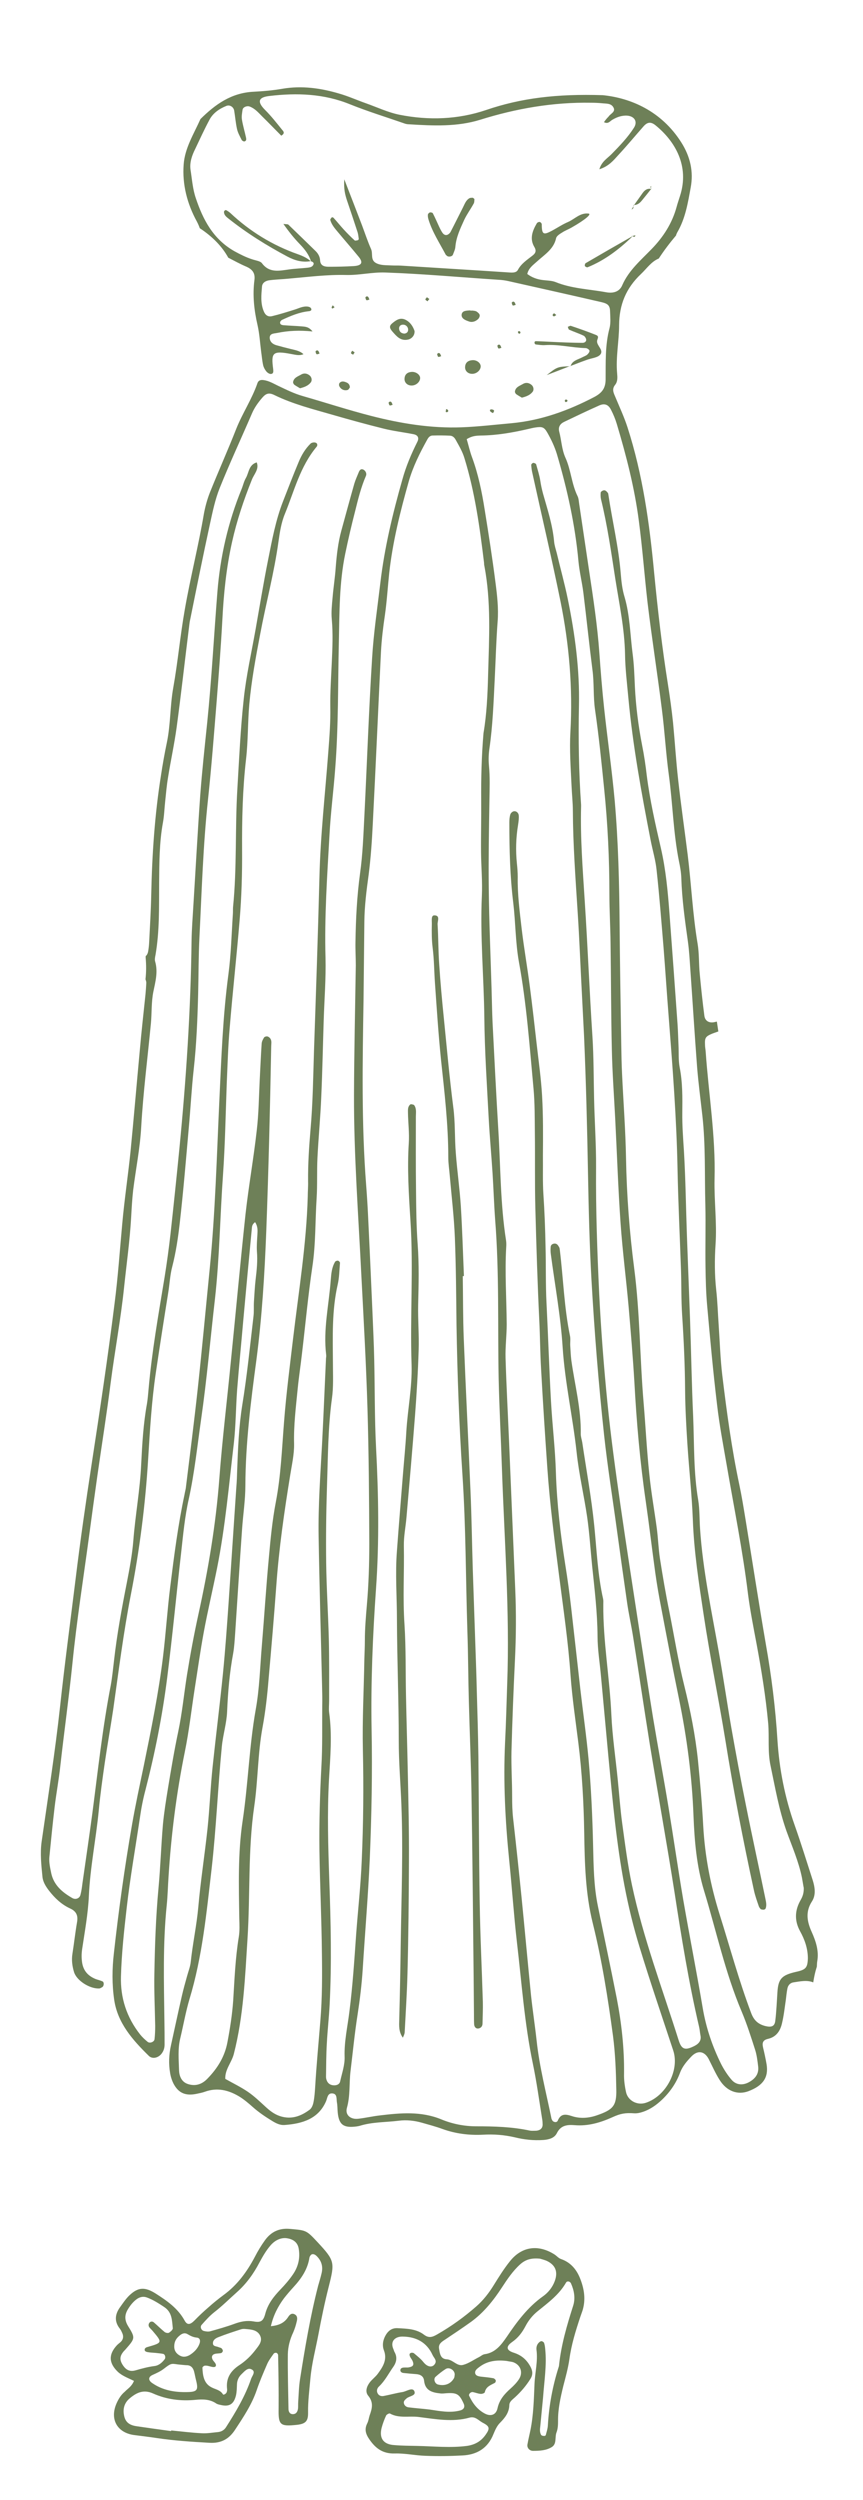  <svg version="1.1" id="Layer_1" xmlns="http://www.w3.org/2000/svg"  fill="#6e8058" xmlns:xlink="http://www.w3.org/1999/xlink" x="0px" y="0px"
                                             viewBox="0 0 52.44 151.82" style="enable-background:new 0 0 52.44 151.82;" xml:space="preserve">
                                        <g>
                                            <g>
                                                <path  d="M8.14,144.59c-0.37-0.18-0.71-0.3-0.98-0.55c-0.55-0.53-0.58-1.05-0.05-1.62c0.07-0.07,0.15-0.13,0.22-0.19
                                                    c0.16-0.15,0.19-0.34,0.1-0.54c-0.04-0.09-0.08-0.18-0.14-0.26c-0.37-0.46-0.3-0.91,0.03-1.35c0.17-0.24,0.34-0.49,0.55-0.69
                                                    c0.53-0.5,0.94-0.51,1.58-0.11c0.69,0.44,1.36,0.9,1.77,1.65c0.16,0.29,0.34,0.25,0.6-0.01c0.27-0.28,0.56-0.55,0.85-0.8
                                                    c0.29-0.26,0.6-0.51,0.91-0.74c0.84-0.61,1.43-1.42,1.91-2.33c0.18-0.35,0.38-0.68,0.61-1c0.37-0.51,0.86-0.75,1.52-0.69
                                                    c0.99,0.09,0.99,0.07,1.68,0.81c1.05,1.13,1.05,1.22,0.67,2.72c-0.24,0.95-0.44,1.91-0.62,2.87c-0.17,0.9-0.41,1.78-0.49,2.7
                                                    c-0.06,0.68-0.15,1.36-0.14,2.05c0.01,0.53-0.15,0.69-0.68,0.75c-1.03,0.11-1.13,0.01-1.11-1c0.01-1.08-0.01-2.16-0.03-3.23
                                                    c0-0.05-0.05-0.13-0.1-0.14c-0.05-0.02-0.15,0.01-0.17,0.05c-0.15,0.21-0.31,0.42-0.41,0.66c-0.22,0.51-0.44,1.02-0.62,1.55
                                                    c-0.3,0.88-0.81,1.64-1.31,2.4c-0.37,0.57-0.85,0.84-1.56,0.8c-1.08-0.06-2.15-0.13-3.22-0.29c-0.45-0.07-0.91-0.12-1.36-0.18
                                                    c-1.03-0.14-1.49-0.96-1.07-1.92c0.12-0.27,0.27-0.52,0.5-0.71C7.76,145.06,8,144.94,8.14,144.59z M10.4,147.64
                                                    c0-0.01,0-0.02,0-0.04c0.62,0.06,1.24,0.14,1.86,0.17c0.32,0.02,0.65-0.04,0.98-0.07c0.21-0.02,0.38-0.12,0.49-0.29
                                                    c0.6-0.94,1.17-1.89,1.53-2.95c0.06-0.18,0.32-0.45,0-0.58c-0.22-0.1-0.41,0.14-0.58,0.3c-0.17,0.16-0.27,0.37-0.28,0.61
                                                    c-0.01,0.23-0.01,0.46-0.06,0.68c-0.13,0.54-0.41,0.71-0.94,0.58c-0.09-0.02-0.2-0.04-0.28-0.1c-0.38-0.25-0.8-0.25-1.23-0.21
                                                    c-0.9,0.09-1.78-0.02-2.6-0.39c-0.59-0.26-1.02-0.03-1.43,0.32c-0.32,0.28-0.41,0.65-0.31,1.07c0.1,0.43,0.41,0.56,0.79,0.61
                                                    C9.04,147.45,9.72,147.55,10.4,147.64z M17.37,135.92c-0.3-0.02-0.64,0.11-0.92,0.43c-0.28,0.32-0.49,0.69-0.69,1.06
                                                    c-0.35,0.67-0.78,1.27-1.35,1.78c-0.46,0.41-0.9,0.85-1.39,1.23c-0.28,0.22-0.52,0.49-0.76,0.76c-0.12,0.12-0.04,0.34,0.13,0.38
                                                    c0.12,0.03,0.26,0.05,0.38,0.02c0.5-0.14,1-0.28,1.49-0.46c0.38-0.14,0.75-0.21,1.15-0.14c0.43,0.08,0.59-0.01,0.71-0.47
                                                    c0.16-0.6,0.51-1.04,0.92-1.47c0.27-0.28,0.53-0.58,0.75-0.9c0.33-0.47,0.46-1.01,0.36-1.58
                                                    C18.09,136.2,17.84,135.97,17.37,135.92z M16.46,141.27c0.49-0.05,0.82-0.2,1.05-0.56c0.09-0.14,0.21-0.26,0.4-0.16
                                                    c0.18,0.1,0.16,0.28,0.12,0.44c-0.05,0.22-0.12,0.44-0.21,0.65c-0.2,0.42-0.32,0.87-0.33,1.33c-0.01,1.11,0.02,2.22,0.04,3.33
                                                    c0,0.17,0.09,0.33,0.3,0.31c0.19-0.02,0.26-0.18,0.28-0.35c0.01-0.13,0-0.26,0.01-0.39c0.03-0.46,0.04-0.92,0.11-1.37
                                                    c0.3-1.91,0.62-3.81,1.1-5.68c0.07-0.25,0.15-0.5,0.21-0.76c0.09-0.37,0.02-0.71-0.25-1c-0.09-0.1-0.2-0.19-0.33-0.16
                                                    c-0.07,0.02-0.15,0.14-0.16,0.22c-0.11,0.71-0.5,1.27-0.97,1.78c-0.2,0.22-0.39,0.44-0.57,0.67
                                                    C16.89,140.07,16.61,140.61,16.46,141.27z M9.44,142.89C9.44,142.9,9.44,142.9,9.44,142.89c-0.16-0.01-0.33-0.02-0.49-0.05
                                                    c-0.06-0.01-0.14-0.05-0.15-0.09c-0.04-0.11,0.04-0.18,0.14-0.21c0.94-0.27,0.94-0.27,0.33-0.99c-0.06-0.07-0.14-0.14-0.2-0.22
                                                    c-0.06-0.09-0.05-0.19,0.01-0.27c0.07-0.09,0.18-0.09,0.26-0.03c0.22,0.19,0.43,0.4,0.66,0.59c0.06,0.05,0.2,0.08,0.26,0.05
                                                    c0.1-0.06,0.25-0.19,0.24-0.28c-0.05-0.48-0.04-0.97-0.53-1.29c-0.33-0.22-0.66-0.43-1.03-0.57c-0.23-0.09-0.45-0.04-0.65,0.11
                                                    c-0.21,0.16-0.37,0.36-0.51,0.59c-0.21,0.34-0.22,0.65-0.01,1.01C8.24,142,8.22,142,7.6,142.71c-0.02,0.02-0.05,0.05-0.07,0.07
                                                    c-0.25,0.29-0.27,0.51-0.1,0.8c0.21,0.35,0.45,0.47,0.81,0.37c0.38-0.11,0.75-0.21,1.14-0.26c0.27-0.03,0.47-0.21,0.63-0.42
                                                    c0.07-0.1,0.02-0.3-0.1-0.32C9.76,142.92,9.6,142.91,9.44,142.89z M12.64,143.68c-0.01,0-0.11-0.03-0.21-0.01
                                                    c-0.05,0.01-0.13,0.08-0.13,0.12c0.02,0.46,0.08,0.94,0.53,1.18c0.25,0.14,0.55,0.16,0.72,0.44c0.03,0.05,0.18-0.03,0.22-0.12
                                                    c0.02-0.06,0.04-0.13,0.03-0.19c-0.08-0.66,0.2-1.11,0.75-1.47c0.38-0.25,0.71-0.57,0.99-0.94c0.2-0.26,0.44-0.53,0.25-0.88
                                                    c-0.18-0.32-0.53-0.34-0.86-0.37c-0.1-0.01-0.2-0.01-0.29,0.02c-0.46,0.15-0.93,0.3-1.38,0.48c-0.15,0.06-0.31,0.16-0.32,0.34
                                                    c-0.02,0.23,0.21,0.2,0.34,0.26c0.06,0.03,0.13,0.03,0.18,0.07c0.04,0.04,0.09,0.11,0.08,0.16c0,0.05-0.06,0.12-0.1,0.13
                                                    c-0.12,0.03-0.26,0.02-0.38,0.05c-0.18,0.05-0.23,0.19-0.13,0.37c0.05,0.08,0.13,0.15,0.17,0.23c0.05,0.1,0.02,0.2-0.1,0.2
                                                    C12.91,143.76,12.81,143.72,12.64,143.68z M10.8,143.59c-0.4-0.06-0.41-0.07-0.85,0.27c-0.21,0.16-0.44,0.26-0.68,0.37
                                                    c-0.27,0.12-0.27,0.33-0.01,0.5c0.64,0.44,1.37,0.56,2.13,0.54c0.59-0.01,0.67-0.13,0.53-0.69c-0.05-0.19-0.08-0.38-0.13-0.57
                                                    c-0.06-0.2-0.17-0.35-0.4-0.37C11.26,143.64,11.13,143.62,10.8,143.59z M10.59,142.44c-0.02,0.25,0.07,0.44,0.28,0.58
                                                    c0.21,0.14,0.42,0.13,0.64,0.01c0.28-0.17,0.51-0.4,0.62-0.72c0.06-0.18,0.01-0.34-0.19-0.35c-0.2-0.02-0.36-0.1-0.53-0.2
                                                    c-0.19-0.12-0.37-0.04-0.52,0.1C10.71,142.01,10.6,142.2,10.59,142.44z"/>
                                                <path  d="M33,145.59c-0.06,0.59-0.11,1.17-0.17,1.76c-0.02,0.16-0.04,0.32,0.03,0.48c0.03,0.07,0.07,0.09,0.15,0.1
                                                    c0.07,0.01,0.14,0.01,0.16-0.07c0.05-0.19,0.11-0.37,0.12-0.56c0.07-1.22,0.29-2.4,0.66-3.56c0.01-0.03,0.02-0.06,0.02-0.1
                                                    c0.13-1.24,0.48-2.43,0.86-3.62c0.14-0.45,0.06-0.91-0.13-1.34c-0.06-0.14-0.24-0.18-0.31-0.05c-0.42,0.73-1.08,1.21-1.72,1.73
                                                    c-0.3,0.24-0.56,0.56-0.74,0.91c-0.2,0.38-0.44,0.7-0.81,0.96c-0.4,0.28-0.35,0.51,0.1,0.65c0.47,0.15,0.79,0.43,1.02,0.86
                                                    c0.13,0.25,0.15,0.48-0.01,0.73c-0.26,0.42-0.58,0.79-0.94,1.12c-0.14,0.13-0.33,0.25-0.34,0.46c-0.01,0.46-0.26,0.78-0.57,1.09
                                                    c-0.18,0.18-0.29,0.43-0.39,0.67c-0.34,0.87-1.01,1.27-1.9,1.31c-0.75,0.04-1.5,0.05-2.25,0.02c-0.62-0.02-1.24-0.16-1.85-0.14
                                                    c-0.72,0.02-1.16-0.3-1.54-0.85c-0.23-0.33-0.32-0.62-0.13-0.99c0.07-0.14,0.09-0.31,0.14-0.47c0.15-0.41,0.25-0.79-0.08-1.19
                                                    c-0.21-0.25-0.1-0.57,0.09-0.82c0.14-0.18,0.33-0.32,0.47-0.5c0.31-0.42,0.61-0.86,0.39-1.44c-0.11-0.29-0.07-0.58,0.07-0.86
                                                    c0.16-0.31,0.4-0.52,0.78-0.49c0.56,0.03,1.12,0.04,1.59,0.4c0.28,0.21,0.5,0.15,0.79-0.02c0.86-0.49,1.65-1.06,2.39-1.71
                                                    c0.42-0.37,0.76-0.81,1.05-1.28c0.31-0.5,0.62-1,0.99-1.46c0.72-0.9,1.72-1.03,2.7-0.41c0.14,0.09,0.25,0.23,0.4,0.28
                                                    c0.6,0.21,0.96,0.65,1.18,1.23c0.24,0.63,0.33,1.26,0.12,1.92c-0.04,0.12-0.09,0.25-0.13,0.37c-0.28,0.84-0.54,1.68-0.66,2.56
                                                    c-0.08,0.55-0.23,1.09-0.37,1.63c-0.17,0.7-0.33,1.4-0.32,2.13c0,0.23-0.01,0.47-0.09,0.68c-0.12,0.3,0.03,0.7-0.29,0.9
                                                    c-0.34,0.21-0.74,0.23-1.14,0.23c-0.21,0-0.38-0.18-0.34-0.39c0.05-0.29,0.12-0.57,0.18-0.86c0.19-0.94,0.21-1.89,0.25-2.83
                                                    c0.03-0.68,0.21-1.36,0.12-2.05c-0.02-0.16,0.02-0.33,0.15-0.45c0.04-0.04,0.11-0.09,0.16-0.08c0.05,0,0.13,0.06,0.15,0.1
                                                    c0.04,0.12,0.06,0.25,0.07,0.38C33.23,143.64,33.07,144.61,33,145.59z M32.82,137.17c-0.56-0.06-0.91,0.07-1.22,0.35
                                                    c-0.44,0.4-0.77,0.89-1.09,1.38c-0.52,0.8-1.11,1.54-1.88,2.1c-0.53,0.38-1.07,0.74-1.61,1.1c-0.2,0.13-0.39,0.26-0.34,0.54
                                                    c0.05,0.29,0.08,0.62,0.47,0.64c0.37,0.02,0.62,0.44,0.99,0.34c0.34-0.09,0.64-0.31,0.96-0.47c0.12-0.06,0.22-0.16,0.35-0.18
                                                    c0.65-0.09,1-0.56,1.34-1.05c0.62-0.92,1.28-1.81,2.21-2.47c0.31-0.22,0.57-0.54,0.71-0.92c0.2-0.55,0.06-0.96-0.47-1.22
                                                    C33.06,137.23,32.87,137.19,32.82,137.17z M25.34,148.54c1.01,0.02,2.02,0.13,3.03,0c0.49-0.07,0.86-0.28,1.14-0.68
                                                    c0.27-0.38,0.25-0.51-0.18-0.73c-0.25-0.13-0.44-0.4-0.79-0.31c-1.04,0.29-2.08,0.09-3.12-0.04c-0.57-0.07-1.18,0.1-1.73-0.21
                                                    c-0.04-0.02-0.2,0.06-0.23,0.13c-0.11,0.24-0.2,0.48-0.27,0.74c-0.16,0.64,0.11,1.01,0.77,1.05
                                                    C24.43,148.53,24.88,148.53,25.34,148.54z M26.1,146.33c0.61,0.09,1.23,0.22,1.85,0.06c0.24-0.06,0.32-0.22,0.22-0.43
                                                    c-0.26-0.57-0.41-0.66-1.04-0.62c-0.13,0.01-0.26,0.03-0.39,0.01c-0.48-0.05-0.91-0.17-0.97-0.77c-0.03-0.27-0.22-0.38-0.48-0.4
                                                    c-0.26-0.02-0.52-0.04-0.78-0.07c-0.1-0.01-0.2-0.08-0.18-0.19c0.01-0.1,0.12-0.14,0.22-0.14c0.1-0.01,0.2,0.01,0.29-0.01
                                                    c0.27-0.05,0.33-0.15,0.23-0.39c-0.04-0.09-0.11-0.17-0.15-0.25c-0.04-0.09-0.07-0.2,0.05-0.24c0.05-0.02,0.14-0.01,0.18,0.02
                                                    c0.2,0.17,0.41,0.33,0.57,0.53c0.27,0.34,0.53,0.32,0.66,0.18c0.23-0.25-0.02-0.42-0.1-0.61c-0.35-0.76-0.99-1.1-1.81-1.11
                                                    c-0.46-0.01-0.77,0.28-0.57,0.75c0.03,0.06,0.04,0.13,0.07,0.18c0.19,0.33,0.12,0.64-0.08,0.92c-0.28,0.4-0.5,0.84-0.86,1.18
                                                    c-0.12,0.11-0.17,0.28-0.07,0.44c0.08,0.13,0.22,0.16,0.34,0.14c0.38-0.07,0.76-0.18,1.15-0.24c0.25-0.04,0.6-0.3,0.72-0.07
                                                    c0.15,0.3-0.3,0.3-0.47,0.46c-0.1,0.09-0.2,0.17-0.15,0.32c0.04,0.13,0.16,0.21,0.3,0.22C25.25,146.25,25.68,146.28,26.1,146.33z
                                                     M30.79,143.38c-0.61-0.07-1.18-0.01-1.68,0.38c-0.13,0.1-0.28,0.21-0.23,0.39c0.04,0.13,0.19,0.16,0.32,0.18
                                                    c0.26,0.03,0.52,0.05,0.78,0.1c0.05,0.01,0.12,0.07,0.14,0.12c0.02,0.04-0.01,0.14-0.05,0.16c-0.26,0.14-0.54,0.23-0.61,0.57
                                                    c-0.01,0.05-0.16,0.11-0.25,0.1c-0.16-0.01-0.32-0.08-0.48-0.11c-0.13-0.02-0.27,0.13-0.22,0.23c0.21,0.45,0.5,0.84,0.96,1.08
                                                    c0.35,0.18,0.67,0.08,0.76-0.32c0.11-0.52,0.42-0.87,0.79-1.2c0.19-0.17,0.38-0.36,0.52-0.58c0.26-0.41,0.09-0.87-0.37-1.03
                                                    C31.05,143.42,30.92,143.41,30.79,143.38z M27.63,144.21c0.01-0.27-0.33-0.48-0.55-0.34c-0.22,0.14-0.42,0.3-0.61,0.47
                                                    c-0.15,0.13-0.05,0.42,0.14,0.47c0.42,0.11,0.8-0.04,0.99-0.41C27.62,144.34,27.62,144.27,27.63,144.21z"/>
                                            </g>
                                            <g>
                                                <path class="st6 color-main-fill" d="M34.67,22.24c0.1-0.35,0.45-0.4,0.73-0.55c0.09-0.05,0.2-0.08,0.28-0.15c0.07-0.06,0.15-0.17,0.14-0.24
                                                    c-0.01-0.07-0.15-0.16-0.23-0.16c-0.83-0.02-1.65-0.24-2.49-0.18c-0.18,0.01-0.36-0.02-0.54-0.04c-0.03,0-0.06-0.04-0.07-0.06
                                                    c-0.03-0.07,0-0.15,0.09-0.14c0.62,0.02,1.23,0.06,1.85,0.08c0.33,0.01,0.65,0.02,0.98,0.02c0.1,0,0.22-0.07,0.21-0.19
                                                    c-0.01-0.09-0.08-0.2-0.15-0.24c-0.29-0.14-0.6-0.24-0.89-0.37c-0.04-0.02-0.05-0.11-0.08-0.17c0.06-0.02,0.14-0.08,0.19-0.06
                                                    c0.51,0.17,1.02,0.35,1.52,0.55c0.24,0.09,0.07,0.24,0.07,0.39c-0.01,0.28,0.44,0.55,0.18,0.82c-0.17,0.18-0.52,0.2-0.79,0.3
                                                    c-0.34,0.12-0.67,0.25-1.01,0.38L34.67,22.24z"/>
                                                <path class="st6 color-main-fill" d="M25.19,20.1c0.02,0.28-0.18,0.47-0.38,0.52c-0.48,0.11-0.72-0.21-0.97-0.49c-0.19-0.22-0.19-0.35,0.01-0.51
                                                    c0.22-0.18,0.46-0.35,0.77-0.21C24.96,19.57,25.11,19.87,25.19,20.1z M24.56,20.26c0.17-0.01,0.25-0.12,0.24-0.26
                                                    c-0.01-0.14-0.12-0.26-0.26-0.28c-0.15-0.02-0.28,0.05-0.29,0.21C24.25,20.11,24.35,20.24,24.56,20.26z"/>
                                                <path class="st6 color-main-fill" d="M18.23,23.58c-0.11-0.07-0.23-0.13-0.34-0.21c-0.05-0.04-0.09-0.12-0.08-0.17c0.04-0.27,0.3-0.34,0.5-0.46
                                                    c0.16-0.09,0.34-0.07,0.49,0.05c0.15,0.11,0.18,0.32,0.08,0.44C18.73,23.42,18.51,23.51,18.23,23.58z"/>
                                                <path class="st6 color-main-fill" d="M31.71,24.15c-0.11-0.07-0.23-0.13-0.34-0.21c-0.05-0.04-0.09-0.12-0.08-0.17c0.04-0.27,0.3-0.34,0.5-0.46
                                                    c0.16-0.09,0.34-0.07,0.49,0.05c0.15,0.11,0.18,0.32,0.08,0.44C32.21,23.99,31.99,24.08,31.71,24.15z"/>
                                                <path class="st6 color-main-fill" d="M29.21,22.23c0.01,0.22-0.2,0.44-0.46,0.47c-0.28,0.03-0.5-0.15-0.49-0.41c0.01-0.23,0.14-0.38,0.39-0.41
                                                    C28.92,21.83,29.19,22.01,29.21,22.23z"/>
                                                <path class="st6 color-main-fill" d="M25.53,22.94c0.01,0.22-0.2,0.44-0.46,0.47c-0.28,0.03-0.5-0.15-0.49-0.41c0.01-0.23,0.14-0.38,0.39-0.41
                                                    C25.24,22.55,25.51,22.73,25.53,22.94z"/>
                                                <path class="st6 color-main-fill" d="M28.7,18.86c0.06,0.01,0.18,0.01,0.26,0.06c0.08,0.05,0.18,0.14,0.19,0.22c0.01,0.08-0.04,0.19-0.11,0.25
                                                    c-0.16,0.14-0.36,0.21-0.58,0.12c-0.2-0.07-0.43-0.17-0.41-0.4c0.03-0.25,0.28-0.24,0.49-0.26C28.59,18.86,28.62,18.87,28.7,18.86
                                                    z"/>
                                                <path class="st6 color-main-fill" d="M34.64,22.23c-0.43,0.17-0.87,0.34-1.42,0.55c0.64-0.5,0.65-0.51,1.45-0.54
                                                    C34.67,22.24,34.64,22.23,34.64,22.23z"/>
                                                <path class="st6 color-main-fill" d="M21.26,23.53c-0.04,0.05-0.07,0.13-0.13,0.15c-0.21,0.07-0.44-0.04-0.52-0.25c-0.02-0.05-0.01-0.14,0.03-0.18
                                                    c0.11-0.12,0.26-0.09,0.4-0.03C21.18,23.27,21.26,23.38,21.26,23.53z"/>
                                                <path class="st6 color-main-fill" d="M26.09,18.16c-0.04,0.05-0.08,0.09-0.11,0.14c-0.05-0.04-0.12-0.07-0.13-0.11c-0.01-0.04,0.06-0.09,0.09-0.14
                                                    C25.99,18.09,26.04,18.12,26.09,18.16z"/>
                                                <path class="st6 color-main-fill" d="M23.61,24.46c0.04-0.07,0.11-0.1,0.17-0.04c0.04,0.04,0.05,0.11,0.08,0.16c-0.06,0.02-0.14,0.06-0.18,0.04
                                                    C23.64,24.6,23.63,24.51,23.61,24.46z"/>
                                                <path class="st6 color-main-fill" d="M22.2,18.07c0.04-0.07,0.11-0.1,0.17-0.04c0.04,0.04,0.05,0.11,0.08,0.16c-0.06,0.02-0.14,0.06-0.18,0.04
                                                    C22.23,18.21,22.22,18.13,22.2,18.07z"/>
                                                <path class="st6 color-main-fill" d="M31.09,18.39c0.04-0.07,0.11-0.1,0.17-0.04c0.04,0.04,0.05,0.11,0.08,0.16c-0.06,0.02-0.14,0.06-0.18,0.04
                                                    C31.12,18.53,31.12,18.45,31.09,18.39z"/>
                                                <path class="st6 color-main-fill" d="M30.22,21c0.04-0.07,0.11-0.1,0.17-0.04c0.04,0.04,0.05,0.11,0.08,0.16c-0.06,0.02-0.14,0.06-0.18,0.04
                                                    C30.25,21.14,30.24,21.05,30.22,21z"/>
                                                <path class="st6 color-main-fill" d="M26.56,21.51c0.04-0.07,0.11-0.1,0.17-0.04c0.04,0.04,0.05,0.11,0.08,0.16c-0.06,0.02-0.14,0.06-0.18,0.04
                                                    C26.59,21.65,26.58,21.56,26.56,21.51z"/>
                                                <path class="st6 color-main-fill" d="M19.17,21.35c0.04-0.07,0.11-0.1,0.17-0.04c0.04,0.04,0.05,0.11,0.08,0.16c-0.06,0.02-0.14,0.06-0.18,0.04
                                                    C19.2,21.49,19.19,21.41,19.17,21.35z"/>
                                                <path class="st6 color-main-fill" d="M21.55,21.4c-0.03,0.05-0.06,0.09-0.09,0.14c-0.05-0.03-0.12-0.05-0.13-0.09c-0.01-0.04,0.04-0.1,0.07-0.15
                                                    C21.45,21.33,21.5,21.36,21.55,21.4z"/>
                                                <path class="st6 color-main-fill" d="M31.63,20.17c-0.01,0.03-0.01,0.07-0.04,0.09c-0.02,0.01-0.07,0-0.09-0.02c-0.05-0.08-0.03-0.13,0.05-0.13
                                                    C31.58,20.1,31.6,20.15,31.63,20.17z"/>
                                                <path class="st6 color-main-fill" d="M34.36,24.42c-0.01-0.02-0.04-0.05-0.04-0.07c0-0.07,0.04-0.1,0.11-0.08c0.07,0.03,0.07,0.09,0.01,0.13
                                                    C34.42,24.42,34.39,24.41,34.36,24.42z"/>
                                                <path class="st6 color-main-fill" d="M27.08,25.01c0.01-0.06,0.02-0.11,0.03-0.17c0.03,0.01,0.07,0.02,0.09,0.04c0.06,0.06,0.05,0.12-0.03,0.15
                                                    C27.15,25.05,27.11,25.02,27.08,25.01z"/>
                                                <path class="st6 color-main-fill" d="M33.8,19.13c-0.04,0.03-0.09,0.08-0.13,0.08c-0.08,0-0.11-0.06-0.07-0.13c0.01-0.02,0.06-0.05,0.08-0.05
                                                    C33.72,19.06,33.76,19.09,33.8,19.13z"/>
                                                <path class="st6 color-main-fill" d="M29.96,25.09c-0.05-0.03-0.12-0.05-0.16-0.1c-0.06-0.07-0.03-0.13,0.06-0.13c0.06,0,0.14,0.03,0.16,0.07
                                                    C30.04,24.97,29.98,25.04,29.96,25.09z"/>
                                                <path class="st6 color-main-fill" d="M20.22,18.54c0.04,0.04,0.07,0.08,0.11,0.12c-0.04,0.03-0.09,0.06-0.13,0.08c-0.01,0-0.06-0.05-0.05-0.06
                                                    C20.16,18.62,20.2,18.58,20.22,18.54z"/>
                                                <g>
                                                    <path class="st6 color-main-fill" d="M49.66,119.11c0.11-0.63-0.08-1.21-0.34-1.79c-0.28-0.62-0.39-1.22,0.02-1.85c0.25-0.39,0.18-0.86,0.04-1.3
                                                        c-0.36-1.11-0.7-2.22-1.09-3.32c-0.6-1.69-0.94-3.43-1.05-5.2c-0.12-1.94-0.36-3.86-0.7-5.78c-0.44-2.55-0.83-5.11-1.25-7.67
                                                        c-0.11-0.67-0.22-1.35-0.36-2.01c-0.47-2.21-0.77-4.44-1.04-6.67c-0.12-1.01-0.15-2.04-0.22-3.05c-0.05-0.71-0.07-1.43-0.15-2.14
                                                        c-0.1-0.92-0.1-1.84-0.04-2.75c0.09-1.33-0.09-2.65-0.06-3.98c0.07-2.6-0.36-5.16-0.54-7.74c-0.01-0.14-0.04-0.27-0.04-0.41
                                                        c-0.02-0.43,0.03-0.51,0.47-0.69c0.11-0.04,0.23-0.08,0.34-0.12c-0.03-0.2-0.06-0.4-0.09-0.6c-0.04,0.01-0.08,0.02-0.13,0.03
                                                        c-0.33,0.08-0.59-0.06-0.63-0.39c-0.11-0.84-0.2-1.69-0.28-2.54c-0.06-0.61-0.03-1.23-0.13-1.83c-0.3-1.79-0.38-3.59-0.6-5.38
                                                        c-0.19-1.52-0.41-3.04-0.58-4.56c-0.13-1.15-0.2-2.31-0.31-3.46c-0.08-0.78-0.19-1.56-0.31-2.33c-0.36-2.26-0.62-4.52-0.84-6.79
                                                        c-0.28-2.98-0.69-5.96-1.62-8.84c-0.2-0.62-0.48-1.22-0.73-1.82c-0.11-0.26-0.24-0.49-0.02-0.76c0.16-0.2,0.14-0.46,0.12-0.69
                                                        c-0.09-0.99,0.12-1.97,0.12-2.94c0.01-1.24,0.42-2.24,1.33-3.1c0.35-0.33,0.62-0.75,1.08-0.94c0.32-0.49,0.67-0.95,1.05-1.4
                                                        c0.01-0.06,0.04-0.12,0.07-0.18c0.5-0.85,0.65-1.8,0.82-2.73c0.18-0.96-0.02-1.87-0.57-2.74c-1.21-1.91-3.08-2.7-4.77-2.87
                                                        c-2.81-0.09-4.98,0.18-7.09,0.9c-1.71,0.58-3.49,0.64-5.26,0.29c-0.7-0.14-1.37-0.46-2.05-0.7c-0.54-0.19-1.07-0.43-1.63-0.59
                                                        c-1.12-0.33-2.26-0.49-3.44-0.29c-0.57,0.1-1.15,0.15-1.73,0.18c-1.38,0.06-2.36,0.78-3.25,1.66c-0.4,0.9-0.95,1.76-1.02,2.76
                                                        c-0.09,1.21,0.21,2.38,0.8,3.46c0.09,0.17,0.14,0.3,0.18,0.41c0.79,0.52,1.37,1.13,1.73,1.79c0.37,0.19,0.73,0.39,1.11,0.55
                                                        c0.4,0.18,0.53,0.43,0.48,0.81c-0.12,0.92-0.02,1.83,0.19,2.74c0.12,0.53,0.15,1.08,0.22,1.62c0.04,0.27,0.06,0.54,0.12,0.81
                                                        c0.03,0.13,0.1,0.26,0.18,0.36c0.06,0.08,0.17,0.16,0.26,0.17c0.21,0.01,0.18-0.17,0.17-0.29c-0.13-1-0.05-1.14,1.1-0.92
                                                        c0.24,0.04,0.49,0.12,0.74,0.01c-0.22-0.21-0.51-0.25-0.79-0.32c-0.28-0.07-0.56-0.14-0.84-0.22c-0.23-0.06-0.4-0.2-0.42-0.43
                                                        c-0.02-0.29,0.24-0.28,0.45-0.32c0.68-0.14,1.37-0.17,2.15-0.09c-0.23-0.3-0.46-0.29-0.67-0.31c-0.36-0.03-0.73-0.04-1.09-0.07
                                                        c-0.11-0.01-0.22-0.04-0.21-0.17c0-0.05,0.06-0.12,0.11-0.15c0.52-0.24,1.05-0.47,1.64-0.53c0.12-0.01,0.2-0.08,0.12-0.19
                                                        c-0.03-0.05-0.12-0.08-0.18-0.09c-0.31-0.04-0.56,0.11-0.83,0.19c-0.45,0.14-0.89,0.28-1.35,0.39c-0.25,0.06-0.41-0.07-0.5-0.29
                                                        c-0.21-0.49-0.15-1.01-0.11-1.51c0.02-0.23,0.22-0.35,0.45-0.38c0.39-0.05,0.79-0.06,1.19-0.1c1.16-0.1,2.31-0.25,3.47-0.22
                                                        c0.8,0.02,1.58-0.18,2.39-0.15c2.29,0.08,4.57,0.29,6.86,0.44c0.22,0.01,0.44,0.04,0.65,0.09c1.88,0.42,3.75,0.84,5.62,1.27
                                                        c0.39,0.09,0.51,0.21,0.52,0.55c0.01,0.34,0.05,0.7-0.03,1.02c-0.28,1.04-0.23,2.1-0.24,3.15c-0.01,0.53-0.24,0.8-0.69,1.04
                                                        c-1.57,0.82-3.21,1.42-5.01,1.59c-1.01,0.09-2.02,0.21-3.04,0.25c-1.87,0.07-3.7-0.23-5.5-0.69c-1.4-0.36-2.78-0.81-4.17-1.21
                                                        c-0.53-0.15-1-0.39-1.49-0.62c-0.29-0.14-0.57-0.31-0.9-0.35c-0.16-0.02-0.29,0.02-0.35,0.17c-0.33,0.97-0.91,1.83-1.29,2.78
                                                        c-0.51,1.3-1.09,2.59-1.61,3.89c-0.16,0.41-0.28,0.85-0.36,1.28c-0.33,1.95-0.82,3.86-1.16,5.81c-0.28,1.58-0.42,3.17-0.7,4.74
                                                        c-0.2,1.1-0.16,2.24-0.39,3.34c-0.14,0.67-0.26,1.34-0.36,2.01c-0.38,2.39-0.54,4.8-0.59,7.22c-0.02,0.99-0.08,1.97-0.13,2.96
                                                        c-0.01,0.17-0.03,0.34-0.06,0.51c-0.02,0.11-0.07,0.21-0.15,0.28c0,0.03,0,0.06,0,0.09c0.04,0.44,0.04,0.87-0.01,1.31
                                                        c0.02,0.07,0.05,0.13,0.05,0.21c-0.01,0.24-0.03,0.48-0.05,0.71c-0.12,1.15-0.25,2.3-0.35,3.45c-0.19,2.03-0.36,4.07-0.56,6.1
                                                        c-0.15,1.46-0.37,2.91-0.5,4.36c-0.15,1.62-0.26,3.25-0.47,4.87c-0.41,3.28-0.9,6.54-1.4,9.8c-0.35,2.29-0.68,4.58-0.96,6.87
                                                        c-0.32,2.6-0.67,5.2-0.95,7.8c-0.3,2.74-0.73,5.47-1.12,8.2c-0.1,0.72-0.02,1.43,0.05,2.14c0.03,0.31,0.2,0.58,0.39,0.83
                                                        c0.35,0.45,0.75,0.84,1.29,1.09c0.4,0.18,0.49,0.46,0.42,0.84c-0.11,0.64-0.18,1.28-0.28,1.92c-0.06,0.38-0.01,0.75,0.1,1.11
                                                        c0.16,0.51,0.94,1.01,1.52,0.99c0.07,0,0.13-0.05,0.19-0.08c0.11-0.06,0.13-0.3,0.02-0.35c-0.13-0.06-0.27-0.09-0.41-0.14
                                                        c-0.47-0.19-0.75-0.5-0.83-1c-0.04-0.27-0.04-0.53,0-0.81c0.16-1.08,0.36-2.15,0.41-3.24c0.08-1.74,0.43-3.44,0.6-5.17
                                                        c0.09-0.98,0.23-1.96,0.37-2.94c0.16-1.08,0.35-2.15,0.51-3.22c0.33-2.32,0.62-4.65,1.07-6.96c0.53-2.71,0.88-5.44,1.05-8.2
                                                        c0.11-1.77,0.21-3.54,0.47-5.29c0.24-1.61,0.49-3.23,0.75-4.84c0.09-0.54,0.11-1.09,0.25-1.61c0.22-0.86,0.35-1.74,0.45-2.61
                                                        c0.22-1.93,0.38-3.86,0.55-5.79c0.11-1.19,0.17-2.38,0.3-3.56c0.17-1.52,0.23-3.05,0.27-4.58c0.03-1.16,0.02-2.31,0.08-3.47
                                                        c0.14-2.78,0.22-5.57,0.52-8.35c0.21-1.96,0.36-3.93,0.52-5.89c0.13-1.66,0.26-3.33,0.35-4.99c0.08-1.6,0.24-3.18,0.59-4.75
                                                        c0.29-1.3,0.71-2.56,1.21-3.8c0.13-0.33,0.45-0.63,0.29-1.04c-0.49,0.15-0.47,0.62-0.66,0.95c-0.12,0.21-0.17,0.45-0.26,0.67
                                                        c-0.82,2.01-1.3,4.11-1.47,6.25c-0.21,2.64-0.35,5.29-0.62,7.94c-0.15,1.45-0.31,2.91-0.42,4.37c-0.16,2.24-0.28,4.48-0.42,6.73
                                                        c-0.04,0.71-0.1,1.43-0.11,2.14c-0.05,4.22-0.33,8.43-0.74,12.63c-0.17,1.73-0.35,3.45-0.54,5.18c-0.1,0.88-0.22,1.76-0.36,2.63
                                                        c-0.37,2.25-0.77,4.5-0.97,6.77c-0.03,0.31-0.05,0.61-0.1,0.91c-0.22,1.21-0.29,2.44-0.35,3.66c-0.07,1.57-0.36,3.11-0.48,4.67
                                                        c-0.07,0.85-0.23,1.69-0.39,2.52c-0.31,1.57-0.6,3.14-0.78,4.73c-0.06,0.51-0.11,1.02-0.2,1.52c-0.5,2.58-0.78,5.18-1.12,7.78
                                                        c-0.19,1.42-0.4,2.83-0.6,4.24c-0.03,0.24-0.06,0.47-0.12,0.7c-0.05,0.22-0.3,0.32-0.51,0.19c-0.61-0.35-1.1-0.78-1.26-1.47
                                                        c-0.07-0.34-0.15-0.67-0.12-1.01c0.1-1.01,0.2-2.03,0.32-3.04c0.1-0.84,0.26-1.68,0.35-2.53c0.23-2.06,0.52-4.12,0.73-6.18
                                                        c0.26-2.6,0.67-5.19,1.02-7.79c0.16-1.21,0.33-2.43,0.5-3.64c0.27-1.89,0.57-3.77,0.81-5.66c0.25-1.92,0.61-3.83,0.81-5.76
                                                        c0.15-1.42,0.35-2.84,0.43-4.26c0.03-0.54,0.06-1.09,0.12-1.63c0.16-1.28,0.42-2.56,0.49-3.84c0.12-2.11,0.39-4.2,0.59-6.3
                                                        c0.06-0.64,0.02-1.29,0.15-1.93c0.12-0.59,0.29-1.19,0.11-1.82c-0.04-0.12-0.01-0.27,0.02-0.41c0.25-1.45,0.21-2.91,0.22-4.37
                                                        c0.01-1.22,0.01-2.45,0.23-3.66c0.08-0.43,0.09-0.88,0.14-1.32c0.05-0.47,0.09-0.95,0.17-1.42c0.16-1.01,0.38-2.01,0.52-3.02
                                                        c0.27-1.99,0.49-3.98,0.74-5.98c0.03-0.2,0.04-0.41,0.09-0.61c0.39-1.93,0.78-3.87,1.2-5.8c0.16-0.73,0.31-1.47,0.59-2.17
                                                        c0.61-1.52,1.31-3.02,1.96-4.53c0.15-0.35,0.37-0.66,0.62-0.95c0.24-0.28,0.42-0.33,0.76-0.16c1.11,0.54,2.3,0.84,3.48,1.18
                                                        c1.04,0.3,2.09,0.59,3.14,0.85c0.6,0.15,1.21,0.22,1.82,0.34c0.26,0.05,0.35,0.22,0.23,0.46c-0.37,0.74-0.69,1.49-0.91,2.29
                                                        c-0.59,2.07-1.09,4.16-1.34,6.29c-0.18,1.52-0.41,3.04-0.5,4.57c-0.2,3.19-0.31,6.39-0.47,9.59c-0.06,1.16-0.1,2.32-0.26,3.46
                                                        c-0.19,1.39-0.26,2.78-0.28,4.17c-0.01,0.48,0.02,0.95,0.02,1.43c-0.04,2.62-0.1,5.24-0.11,7.86c-0.01,3.67,0.27,7.34,0.45,11.01
                                                        c0.14,2.69,0.29,5.37,0.37,8.06c0.08,2.72,0.1,5.44,0.11,8.17c0,1.26-0.04,2.52-0.15,3.77c-0.06,0.71-0.12,1.42-0.12,2.14
                                                        c0,0.37-0.02,0.75-0.03,1.12c-0.03,1.84-0.13,3.67-0.09,5.51c0.05,2.25,0.03,4.49-0.07,6.74c-0.06,1.49-0.23,2.98-0.34,4.48
                                                        c-0.11,1.56-0.21,3.12-0.41,4.68c-0.11,0.91-0.32,1.81-0.29,2.73c0.02,0.5-0.16,1-0.27,1.5c-0.03,0.15-0.16,0.23-0.32,0.24
                                                        c-0.19,0.01-0.36-0.05-0.46-0.22c-0.05-0.09-0.08-0.19-0.08-0.29c0.01-0.68,0.01-1.36,0.05-2.04c0.04-0.78,0.13-1.56,0.17-2.34
                                                        c0.13-2.52,0.07-5.03-0.02-7.55c-0.07-2.04-0.13-4.08-0.02-6.12c0.08-1.36,0.2-2.72,0.01-4.08c-0.03-0.23,0-0.48,0-0.71
                                                        c0-1.26,0.01-2.52-0.02-3.78c-0.04-1.53-0.14-3.06-0.16-4.59c-0.02-1.56,0-3.13,0.05-4.69c0.06-1.77,0.06-3.54,0.3-5.3
                                                        c0.1-0.7,0.06-1.42,0.06-2.14c-0.01-1.6-0.07-3.2,0.29-4.78c0.1-0.43,0.1-0.88,0.14-1.32c0-0.04-0.07-0.12-0.12-0.13
                                                        c-0.05-0.01-0.15,0.02-0.18,0.07c-0.2,0.34-0.23,0.71-0.26,1.08c-0.11,1.52-0.47,3.03-0.28,4.57c0.01,0.07,0,0.14-0.01,0.2
                                                        c-0.08,1.73-0.15,3.47-0.24,5.2c-0.1,1.87-0.24,3.74-0.21,5.61c0.05,3.03,0.14,6.06,0.21,9.09c0.01,0.41,0.02,0.82,0.01,1.22
                                                        c-0.01,1.23,0.02,2.45-0.05,3.67c-0.09,1.7-0.14,3.4-0.12,5.1c0.03,2.08,0.13,4.15,0.15,6.23c0.02,1.36,0.02,2.73-0.09,4.08
                                                        c-0.11,1.36-0.24,2.71-0.32,4.07c-0.02,0.31-0.04,0.61-0.1,0.91c-0.03,0.16-0.1,0.35-0.22,0.45c-0.53,0.4-1.12,0.63-1.82,0.4
                                                        c-0.36-0.12-0.63-0.34-0.89-0.58c-0.34-0.31-0.67-0.63-1.05-0.89c-0.44-0.3-0.92-0.53-1.38-0.79c-0.03-0.57,0.39-1,0.52-1.52
                                                        c0.59-2.3,0.68-4.65,0.83-6.99c0.17-2.68,0.02-5.38,0.41-8.05c0.23-1.58,0.21-3.19,0.5-4.77c0.18-0.97,0.29-1.95,0.37-2.94
                                                        c0.17-1.9,0.33-3.79,0.47-5.69c0.16-2.24,0.48-4.46,0.84-6.68c0.1-0.64,0.25-1.27,0.24-1.92c-0.03-1.13,0.11-2.24,0.22-3.36
                                                        c0.07-0.71,0.18-1.42,0.26-2.13c0.21-1.76,0.37-3.52,0.63-5.27c0.21-1.39,0.17-2.78,0.26-4.17c0.05-0.81,0.01-1.63,0.05-2.45
                                                        c0.06-1.22,0.18-2.44,0.23-3.67c0.07-1.56,0.1-3.13,0.15-4.69c0.04-1.26,0.14-2.52,0.11-3.78c-0.07-2.49,0.1-4.97,0.24-7.44
                                                        c0.07-1.36,0.25-2.71,0.35-4.07c0.2-2.55,0.16-5.1,0.22-7.65c0.04-1.8,0.02-3.61,0.39-5.39c0.18-0.87,0.38-1.73,0.6-2.58
                                                        c0.18-0.73,0.36-1.46,0.66-2.15c0.05-0.12-0.01-0.28-0.14-0.36c-0.18-0.1-0.26,0.04-0.31,0.17c-0.09,0.22-0.19,0.44-0.26,0.67
                                                        c-0.27,0.95-0.53,1.91-0.79,2.86c-0.2,0.73-0.28,1.47-0.34,2.22c-0.04,0.61-0.14,1.22-0.19,1.83c-0.04,0.44-0.09,0.89-0.05,1.32
                                                        c0.08,0.89,0.04,1.77,0,2.65c-0.04,0.88-0.1,1.77-0.09,2.65c0.02,0.92-0.05,1.84-0.12,2.75c-0.19,2.54-0.48,5.08-0.54,7.63
                                                        c-0.09,3.5-0.21,7.01-0.33,10.51c-0.05,1.6-0.07,3.2-0.21,4.79c-0.09,1.05-0.16,2.1-0.15,3.16c0.01,0.31-0.02,0.61-0.02,0.92
                                                        c-0.08,2.9-0.55,5.75-0.89,8.62c-0.2,1.69-0.42,3.38-0.55,5.07c-0.13,1.63-0.19,3.26-0.5,4.87c-0.21,1.1-0.32,2.22-0.42,3.34
                                                        c-0.17,1.8-0.28,3.59-0.43,5.39c-0.11,1.29-0.14,2.59-0.37,3.86c-0.4,2.25-0.46,4.53-0.8,6.79c-0.29,1.95-0.23,3.94-0.2,5.91
                                                        c0.01,0.37,0.03,0.75-0.03,1.12c-0.21,1.28-0.26,2.57-0.34,3.86c-0.06,0.85-0.19,1.69-0.35,2.53c-0.16,0.87-0.6,1.59-1.23,2.23
                                                        c-0.33,0.34-0.73,0.46-1.18,0.31c-0.39-0.13-0.52-0.5-0.53-0.83c-0.02-0.64-0.08-1.31,0.07-1.93c0.19-0.79,0.33-1.6,0.56-2.38
                                                        c0.79-2.6,1.04-5.28,1.35-7.94c0.28-2.46,0.38-4.95,0.62-7.42c0.07-0.71,0.29-1.4,0.32-2.11c0.05-1.19,0.15-2.37,0.37-3.55
                                                        c0.07-0.4,0.09-0.81,0.12-1.22c0.14-2.1,0.27-4.21,0.42-6.32c0.06-0.88,0.2-1.76,0.2-2.65c0.01-2.56,0.33-5.09,0.67-7.62
                                                        c0.34-2.6,0.5-5.21,0.6-7.83c0.14-3.74,0.23-7.48,0.3-11.22c0-0.17,0.05-0.34-0.07-0.49c-0.04-0.05-0.11-0.1-0.17-0.11
                                                        c-0.06-0.01-0.16,0.02-0.19,0.06c-0.07,0.11-0.14,0.24-0.15,0.37c-0.05,0.75-0.08,1.49-0.12,2.24c-0.05,1.02-0.06,2.04-0.18,3.05
                                                        c-0.19,1.69-0.49,3.37-0.68,5.06c-0.32,2.98-0.59,5.96-0.89,8.93c-0.23,2.37-0.52,4.74-0.7,7.11c-0.21,2.79-0.67,5.53-1.27,8.26
                                                        c-0.27,1.23-0.5,2.47-0.7,3.71c-0.18,1.14-0.29,2.29-0.53,3.43c-0.24,1.13-0.43,2.28-0.62,3.42c-0.12,0.74-0.24,1.48-0.31,2.22
                                                        c-0.11,1.29-0.15,2.58-0.27,3.87c-0.16,1.73-0.22,3.46-0.25,5.2c-0.02,1.05,0.03,2.11,0.05,3.16c0,0.27-0.01,0.54-0.04,0.81
                                                        c-0.02,0.17-0.29,0.27-0.42,0.16c-0.16-0.13-0.32-0.28-0.45-0.44c-0.83-1.05-1.21-2.24-1.17-3.54c0.04-1.4,0.19-2.78,0.35-4.17
                                                        c0.21-1.83,0.53-3.64,0.8-5.45c0.08-0.57,0.19-1.14,0.34-1.7c0.58-2.25,1.03-4.52,1.32-6.82c0.32-2.53,0.56-5.07,0.85-7.61
                                                        c0.12-1.08,0.22-2.17,0.46-3.23c0.35-1.6,0.52-3.23,0.75-4.84c0.35-2.43,0.56-4.87,0.84-7.3c0.28-2.5,0.31-5.02,0.49-7.54
                                                        c0.13-1.86,0.16-3.74,0.23-5.61c0.05-1.12,0.08-2.24,0.18-3.36c0.18-2.17,0.42-4.33,0.6-6.5c0.12-1.42,0.16-2.85,0.15-4.28
                                                        c-0.01-1.83,0.03-3.67,0.24-5.5c0.13-1.12,0.1-2.24,0.2-3.36c0.13-1.42,0.39-2.83,0.66-4.24c0.35-1.87,0.85-3.72,1.11-5.61
                                                        c0.08-0.57,0.17-1.16,0.39-1.69c0.57-1.39,0.92-2.87,1.93-4.08c0.07-0.08,0.05-0.22-0.07-0.25c-0.09-0.03-0.23,0-0.29,0.05
                                                        c-0.33,0.32-0.56,0.71-0.73,1.12c-0.33,0.79-0.64,1.59-0.95,2.39c-0.45,1.15-0.67,2.36-0.91,3.56c-0.28,1.4-0.51,2.81-0.76,4.22
                                                        c-0.25,1.41-0.57,2.81-0.72,4.23c-0.2,1.83-0.28,3.66-0.39,5.5c-0.14,2.38-0.02,4.76-0.26,7.14c-0.01,0.13,0,0.27-0.01,0.41
                                                        c-0.08,1.22-0.11,2.45-0.27,3.66c-0.34,2.54-0.43,5.08-0.55,7.63c-0.16,3.43-0.25,6.87-0.59,10.29c-0.24,2.4-0.46,4.81-0.72,7.21
                                                        c-0.22,2.03-0.48,4.05-0.73,6.08c-0.02,0.13-0.06,0.27-0.08,0.4c-0.39,1.83-0.63,3.69-0.86,5.54c-0.18,1.42-0.27,2.85-0.44,4.26
                                                        c-0.27,2.23-0.72,4.44-1.17,6.64c-0.25,1.2-0.51,2.4-0.72,3.61c-0.45,2.59-0.81,5.18-1.1,7.79c-0.11,0.95-0.12,1.9,0.02,2.85
                                                        c0.21,1.4,1.11,2.42,2.1,3.39c0.21,0.21,0.56,0.13,0.76-0.11c0.14-0.17,0.2-0.36,0.2-0.57c0-0.48,0-0.95-0.01-1.43
                                                        c-0.03-2.35-0.1-4.69,0.14-7.03c0.06-0.58,0.07-1.15,0.11-1.73c0.16-2.55,0.48-5.08,0.99-7.59c0.26-1.27,0.4-2.55,0.6-3.83
                                                        c0.18-1.14,0.34-2.29,0.55-3.43c0.24-1.3,0.55-2.6,0.81-3.9c0.5-2.51,0.72-5.05,1.02-7.59c0.12-1.08,0.12-2.17,0.2-3.26
                                                        c0.11-1.39,0.25-2.78,0.37-4.17c0.17-1.86,0.34-3.72,0.52-5.58c0.01-0.13,0.01-0.27,0.2-0.41c0.18,0.28,0.15,0.52,0.14,0.75
                                                        c-0.02,0.34-0.05,0.68-0.03,1.02c0.05,0.58-0.01,1.15-0.08,1.73c-0.05,0.44-0.07,0.88-0.1,1.32c-0.02,0.31,0.01,0.61-0.03,0.92
                                                        c-0.21,1.79-0.39,3.59-0.68,5.37c-0.21,1.32-0.26,2.64-0.31,3.96c-0.01,0.34-0.02,0.68-0.05,1.02c-0.16,2.34-0.31,4.68-0.47,7.02
                                                        c-0.1,1.43-0.2,2.85-0.34,4.27c-0.19,1.9-0.43,3.79-0.63,5.68c-0.13,1.25-0.18,2.51-0.31,3.76c-0.17,1.59-0.42,3.17-0.56,4.76
                                                        c-0.1,1.12-0.34,2.22-0.46,3.34c-0.03,0.3-0.15,0.59-0.23,0.89c-0.11,0.39-0.22,0.79-0.31,1.18c-0.23,1-0.44,2-0.66,2.99
                                                        c-0.13,0.57-0.15,1.15-0.05,1.72c0.04,0.23,0.12,0.47,0.23,0.67c0.3,0.53,0.72,0.7,1.36,0.57c0.18-0.04,0.36-0.07,0.52-0.13
                                                        c0.75-0.27,1.43-0.1,2.07,0.28c0.3,0.18,0.58,0.42,0.84,0.65c0.37,0.33,0.79,0.61,1.22,0.87c0.22,0.13,0.45,0.24,0.71,0.22
                                                        c1.1-0.08,2.06-0.38,2.52-1.44c0.09-0.21,0.09-0.54,0.44-0.47c0.24,0.05,0.19,0.34,0.22,0.53c0.04,0.2,0.03,0.41,0.05,0.61
                                                        c0.07,0.75,0.35,0.96,1.13,0.86c0.07-0.01,0.14-0.02,0.21-0.04c0.77-0.24,1.58-0.21,2.37-0.31c0.47-0.06,0.94-0.01,1.4,0.12
                                                        c0.42,0.12,0.84,0.23,1.25,0.38c0.8,0.29,1.62,0.39,2.46,0.35c0.66-0.04,1.3,0.01,1.95,0.16c0.56,0.14,1.14,0.2,1.73,0.16
                                                        c0.36-0.03,0.67-0.12,0.82-0.42c0.23-0.46,0.6-0.52,1.08-0.48c0.82,0.07,1.58-0.16,2.31-0.49c0.46-0.21,0.76-0.27,1.31-0.23
                                                        c0.17,0.01,0.36-0.03,0.53-0.09c0.45-0.15,0.82-0.42,1.16-0.74c0.49-0.47,0.86-1.01,1.09-1.63c0.15-0.4,0.42-0.71,0.71-1.01
                                                        c0.38-0.38,0.78-0.3,1.03,0.17c0.22,0.43,0.41,0.87,0.67,1.28c0.43,0.68,1.09,0.92,1.74,0.68c0.9-0.34,1.24-0.84,1.11-1.64
                                                        c-0.06-0.34-0.13-0.67-0.21-1c-0.06-0.26-0.05-0.46,0.29-0.54c0.53-0.12,0.76-0.51,0.86-0.96c0.11-0.46,0.16-0.94,0.23-1.41
                                                        c0.03-0.24,0.05-0.47,0.1-0.71c0.04-0.18,0.17-0.32,0.35-0.35c0.41-0.06,0.83-0.16,1.22,0c0-0.01,0-0.02,0-0.03
                                                        c0.05-0.31,0.11-0.6,0.2-0.88C49.65,119.44,49.63,119.29,49.66,119.11z M36.84,17.75c-1.03-0.19-2.1-0.22-3.08-0.62
                                                        c-0.23-0.09-0.5-0.09-0.75-0.12c-0.37-0.04-0.69-0.16-0.97-0.37c0.08-0.36,0.35-0.54,0.58-0.75c0.46-0.42,1.03-0.76,1.17-1.42
                                                        c0.03-0.14,0.22-0.26,0.37-0.35c0.18-0.12,0.38-0.19,0.57-0.3c0.88-0.5,1.23-0.83,1.03-0.85c-0.51-0.06-0.83,0.33-1.24,0.51
                                                        c-0.33,0.14-0.63,0.34-0.94,0.51c-0.54,0.29-0.66,0.29-0.66-0.37c0-0.05-0.07-0.13-0.12-0.14c-0.06-0.01-0.15,0.03-0.18,0.08
                                                        c-0.27,0.46-0.45,0.94-0.15,1.44c0.14,0.24,0.07,0.38-0.11,0.52c-0.33,0.26-0.69,0.49-0.89,0.87c-0.09,0.17-0.3,0.17-0.48,0.16
                                                        c-0.62-0.04-1.23-0.08-1.85-0.12c-1.6-0.1-3.19-0.2-4.79-0.3c-0.18-0.01-0.36,0-0.55-0.01c-0.32-0.02-0.67,0.01-0.96-0.15
                                                        c-0.34-0.19-0.17-0.56-0.29-0.84c-0.21-0.47-0.37-0.96-0.55-1.44c-0.33-0.86-0.66-1.72-1.08-2.8c-0.04,0.59,0.05,0.93,0.16,1.27
                                                        c0.22,0.65,0.44,1.3,0.65,1.95c0.04,0.13,0.05,0.27,0.07,0.4c0,0.03-0.03,0.07-0.06,0.08c-0.06,0.01-0.16,0.04-0.19,0.01
                                                        c-0.23-0.21-0.46-0.44-0.67-0.67c-0.21-0.23-0.41-0.48-0.62-0.71c-0.02-0.02-0.09-0.03-0.1-0.02c-0.04,0.05-0.1,0.11-0.09,0.16
                                                        c0.08,0.3,0.3,0.54,0.5,0.78c0.4,0.48,0.82,0.96,1.22,1.45c0.29,0.35,0.2,0.54-0.3,0.57c-0.51,0.03-1.02,0.04-1.52,0.04
                                                        c-0.28,0-0.5-0.07-0.52-0.39c-0.01-0.21-0.11-0.4-0.26-0.55c-0.55-0.54-1.11-1.08-1.67-1.62c-0.04-0.03-0.13-0.02-0.3-0.04
                                                        c0.33,0.47,0.65,0.87,1.01,1.24c0.3,0.31,0.55,0.64,0.67,1.04l0-0.01c0.22,0.06,0.18,0.2,0.07,0.3c-0.07,0.06-0.2,0.08-0.3,0.09
                                                        c-0.36,0.04-0.73,0.05-1.08,0.1c-0.61,0.08-1.21,0.24-1.67-0.37c-0.1-0.14-0.39-0.17-0.59-0.24c-0.38-0.12-0.73-0.3-1.08-0.49
                                                        c-1.31-0.74-1.92-1.94-2.35-3.22c-0.19-0.55-0.23-1.14-0.32-1.71c-0.07-0.45,0.08-0.88,0.28-1.28c0.28-0.59,0.55-1.18,0.86-1.76
                                                        c0.21-0.41,0.59-0.68,1.04-0.86c0.2-0.08,0.43,0.06,0.47,0.29c0.06,0.37,0.09,0.74,0.17,1.11c0.05,0.23,0.17,0.44,0.28,0.66
                                                        c0.02,0.05,0.12,0.11,0.17,0.1c0.13-0.03,0.12-0.14,0.1-0.23c-0.08-0.37-0.19-0.73-0.25-1.1c-0.03-0.2,0.01-0.4,0.04-0.6
                                                        c0.03-0.16,0.27-0.25,0.43-0.19c0.32,0.12,0.52,0.36,0.75,0.59c0.4,0.39,0.78,0.79,1.17,1.18c0.26-0.15,0.12-0.28,0.05-0.36
                                                        c-0.33-0.41-0.65-0.82-1.03-1.2c-0.54-0.54-0.36-0.78,0.26-0.85c1.68-0.2,3.32-0.14,4.91,0.51c1.07,0.43,2.18,0.77,3.27,1.15
                                                        c0.1,0.04,0.21,0.06,0.32,0.06c1.45,0.09,2.91,0.16,4.32-0.28c2.18-0.68,4.41-1.07,6.73-1.03c0.22,0,0.44,0.01,0.65,0.03
                                                        c0.25,0.03,0.54-0.01,0.69,0.23c0.19,0.29-0.17,0.4-0.28,0.58C36.86,7.2,36.78,7.3,36.7,7.42c0.26,0.13,0.36-0.06,0.5-0.14
                                                        c0.25-0.15,0.51-0.25,0.81-0.26c0.51-0.01,0.77,0.34,0.51,0.74c-0.37,0.58-0.86,1.09-1.35,1.59c-0.25,0.26-0.61,0.45-0.75,0.93
                                                        c0.57-0.18,0.86-0.54,1.15-0.86c0.52-0.56,1.01-1.15,1.52-1.73c0.24-0.28,0.45-0.31,0.73-0.09c1.2,0.97,2.09,2.48,1.5,4.3
                                                        c-0.07,0.23-0.15,0.45-0.21,0.68c-0.27,0.98-0.8,1.81-1.52,2.55c-0.65,0.67-1.38,1.29-1.77,2.17
                                                        C37.66,17.7,37.3,17.83,36.84,17.75z M32.52,129.4c-0.11,0-0.22,0.01-0.33-0.01c-1.07-0.23-2.16-0.26-3.25-0.26
                                                        c-0.74,0-1.47-0.15-2.12-0.42c-1.24-0.51-2.49-0.39-3.75-0.24c-0.43,0.05-0.86,0.15-1.29,0.2c-0.48,0.06-0.82-0.23-0.7-0.66
                                                        c0.21-0.74,0.13-1.49,0.22-2.23c0.14-1.15,0.25-2.3,0.43-3.44c0.14-0.91,0.25-1.82,0.31-2.74c0.14-2.24,0.33-4.48,0.43-6.72
                                                        c0.11-2.62,0.16-5.23,0.11-7.86c-0.05-2.86,0.07-5.71,0.27-8.56c0.2-2.85,0.15-5.71,0-8.57c-0.09-1.77-0.07-3.54-0.11-5.3
                                                        c-0.02-0.99-0.07-1.97-0.11-2.96c-0.08-1.9-0.17-3.81-0.26-5.71c-0.03-0.65-0.07-1.29-0.12-1.94c-0.29-3.74-0.22-7.48-0.16-11.22
                                                        c0.02-1.6,0.03-3.2,0.05-4.79c0.01-0.95,0.13-1.9,0.26-2.84c0.13-1.01,0.2-2.03,0.25-3.05c0.18-3.5,0.33-7,0.5-10.5
                                                        c0.04-0.75,0.13-1.49,0.24-2.23c0.12-0.84,0.17-1.69,0.26-2.54c0.21-1.9,0.67-3.74,1.19-5.58c0.26-0.9,0.67-1.72,1.12-2.53
                                                        c0.07-0.13,0.16-0.24,0.31-0.25c0.36-0.01,0.73-0.01,1.09,0.01c0.15,0.01,0.26,0.12,0.33,0.25c0.2,0.36,0.41,0.71,0.53,1.11
                                                        c0.64,2.07,0.93,4.2,1.19,6.33c0.01,0.07,0,0.14,0.02,0.2c0.42,2.2,0.29,4.41,0.23,6.62c-0.03,1.22-0.09,2.45-0.28,3.55
                                                        c-0.12,1.43-0.15,2.76-0.14,4.09c0.01,1.05-0.02,2.11-0.01,3.16c0.01,0.88,0.09,1.77,0.05,2.65c-0.11,2.45,0.12,4.9,0.15,7.35
                                                        c0.02,2.07,0.16,4.14,0.27,6.22c0.06,1.09,0.16,2.17,0.23,3.26c0.06,0.95,0.09,1.9,0.16,2.85c0.25,3.19,0.15,6.39,0.21,9.59
                                                        c0.04,1.84,0.14,3.67,0.2,5.51c0.15,4.35,0.48,8.7,0.32,13.06c-0.04,1.19-0.07,2.38-0.13,3.57c-0.11,2.38,0.01,4.76,0.25,7.13
                                                        c0.17,1.66,0.28,3.32,0.47,4.98c0.29,2.47,0.46,4.95,0.97,7.39c0.23,1.1,0.38,2.22,0.56,3.33c0.02,0.1,0.03,0.2,0.03,0.3
                                                        C33,129.24,32.83,129.4,32.52,129.4z M45.53,126.44c-0.39,0.22-0.8,0.19-1.08-0.14c-0.25-0.29-0.46-0.62-0.63-0.95
                                                        c-0.54-1.09-0.92-2.22-1.12-3.41c-0.37-2.19-0.8-4.36-1.18-6.55c-0.32-1.88-0.59-3.77-0.9-5.65c-0.3-1.82-0.64-3.63-0.94-5.44
                                                        c-0.3-1.85-0.58-3.7-0.87-5.56c-0.37-2.43-0.75-4.85-1.1-7.28c-0.3-2.09-0.59-4.18-0.8-6.28c-0.22-2.2-0.39-4.41-0.5-6.62
                                                        c-0.12-2.55-0.21-5.1-0.19-7.65c0.01-1.39-0.09-2.79-0.12-4.18c-0.03-1.26-0.02-2.52-0.1-3.78c-0.18-2.75-0.29-5.51-0.47-8.26
                                                        c-0.12-1.9-0.27-3.8-0.22-5.71c0-0.03,0-0.07,0-0.1c-0.14-2-0.17-4.01-0.13-6.02c0.05-2.18-0.24-4.35-0.68-6.49
                                                        c-0.19-0.93-0.45-1.86-0.67-2.79c-0.06-0.23-0.14-0.46-0.16-0.7c-0.09-0.99-0.4-1.94-0.67-2.89c-0.07-0.26-0.13-0.53-0.17-0.8
                                                        c-0.05-0.33-0.16-0.66-0.25-0.99c-0.01-0.04-0.11-0.09-0.17-0.09c-0.05,0-0.13,0.08-0.13,0.12c0.01,0.17,0.03,0.34,0.07,0.5
                                                        c0.57,2.6,1.18,5.19,1.71,7.8c0.53,2.62,0.75,5.27,0.6,7.93c-0.06,1.09,0.02,2.18,0.07,3.26c0.02,0.51,0.08,1.02,0.08,1.53
                                                        c0.01,2.04,0.16,4.08,0.29,6.12c0.11,1.66,0.17,3.33,0.26,4.99c0.04,0.85,0.09,1.7,0.13,2.55c0.12,2.79,0.19,5.58,0.24,8.37
                                                        c0.04,2.14,0.09,4.28,0.21,6.43c0.18,3.16,0.43,6.32,0.77,9.46c0.21,1.93,0.52,3.85,0.78,5.77c0.2,1.45,0.4,2.9,0.61,4.35
                                                        c0.1,0.71,0.26,1.41,0.37,2.11c0.35,2.19,0.67,4.38,1.02,6.56c0.49,3,1.03,5.98,1.5,8.98c0.42,2.73,0.86,5.45,1.49,8.15
                                                        c0.04,0.17,0.05,0.34,0.08,0.5c0.07,0.31-0.07,0.51-0.36,0.66c-0.56,0.28-0.78,0.23-0.96-0.34c-0.99-3.14-2.16-6.23-2.84-9.44
                                                        c-0.26-1.23-0.42-2.49-0.59-3.73c-0.12-0.88-0.18-1.76-0.27-2.64c-0.13-1.32-0.33-2.64-0.39-3.96c-0.1-2.24-0.51-4.47-0.49-6.72
                                                        c0-0.1,0.01-0.21-0.01-0.31c-0.33-1.47-0.39-2.97-0.54-4.46c-0.17-1.69-0.48-3.37-0.73-5.06c-0.03-0.17-0.09-0.34-0.09-0.5
                                                        c0.03-1.51-0.36-2.97-0.57-4.46c-0.04-0.3-0.05-0.61-0.07-0.92c-0.01-0.2,0.03-0.41-0.02-0.61c-0.35-1.71-0.4-3.45-0.61-5.17
                                                        c-0.01-0.07-0.01-0.14-0.05-0.2c-0.07-0.12-0.14-0.24-0.33-0.2c-0.12,0.03-0.18,0.11-0.18,0.22c-0.01,0.13-0.01,0.27,0.01,0.41
                                                        c0.25,1.89,0.6,3.78,0.72,5.67c0.14,2.15,0.62,4.25,0.85,6.38c0.14,1.32,0.45,2.62,0.64,3.93c0.14,0.98,0.2,1.96,0.3,2.95
                                                        c0.15,1.42,0.32,2.84,0.33,4.28c0,0.81,0.14,1.63,0.21,2.44c0.15,1.63,0.3,3.26,0.45,4.88c0.25,2.61,0.48,5.22,0.97,7.8
                                                        c0.24,1.27,0.55,2.54,0.93,3.78c0.64,2.1,1.35,4.17,2.04,6.26c0.39,1.19-0.43,2.76-1.66,3.17c-0.53,0.18-1.1-0.13-1.21-0.65
                                                        c-0.08-0.37-0.13-0.74-0.12-1.11c0.02-1.53-0.15-3.06-0.44-4.57c-0.37-1.88-0.77-3.75-1.15-5.62c-0.25-1.21-0.26-2.44-0.29-3.66
                                                        c-0.04-1.77-0.12-3.54-0.28-5.3c-0.13-1.39-0.33-2.77-0.49-4.16c-0.19-1.66-0.37-3.32-0.56-4.97c-0.1-0.88-0.22-1.76-0.36-2.63
                                                        c-0.29-1.85-0.51-3.71-0.57-5.58c-0.04-1.46-0.22-2.91-0.3-4.37c-0.11-1.97-0.17-3.94-0.27-5.92c-0.06-1.16-0.03-2.31-0.06-3.47
                                                        c-0.02-1.05-0.06-2.11-0.13-3.16c-0.05-0.78-0.02-1.56-0.03-2.35C33,69,33.01,67.78,32.94,66.55c-0.06-1.05-0.21-2.1-0.33-3.15
                                                        c-0.13-1.15-0.26-2.3-0.41-3.45c-0.15-1.18-0.36-2.36-0.5-3.54c-0.12-1.05-0.26-2.09-0.24-3.15c0-0.27-0.02-0.54-0.05-0.82
                                                        c-0.08-0.78-0.06-1.56,0.07-2.34c0.03-0.2,0.06-0.4,0.04-0.6c-0.02-0.13-0.14-0.26-0.3-0.23c-0.08,0.01-0.19,0.11-0.21,0.19
                                                        c-0.05,0.16-0.06,0.33-0.06,0.5c0,1.63,0.04,3.26,0.24,4.89c0.14,1.18,0.13,2.38,0.34,3.56c0.47,2.55,0.65,5.14,0.89,7.71
                                                        c0.08,0.88,0.07,1.77,0.08,2.65c0.02,1.53-0.01,3.06,0.03,4.59c0.06,2.28,0.13,4.56,0.24,6.84c0.05,0.99,0.05,1.97,0.11,2.96
                                                        c0.11,2.01,0.24,4.01,0.38,6.01c0.15,2.17,0.43,4.33,0.71,6.5c0.26,2.03,0.56,4.05,0.7,6.09c0.1,1.36,0.3,2.71,0.47,4.06
                                                        c0.23,1.83,0.33,3.66,0.36,5.5c0.03,1.83,0.07,3.67,0.52,5.48c0.56,2.26,0.92,4.55,1.23,6.85c0.14,1.08,0.18,2.17,0.2,3.26
                                                        c0.02,0.99-0.21,1.22-1.2,1.56c-0.5,0.17-1.02,0.2-1.5,0.04c-0.42-0.14-0.68-0.14-0.86,0.28c-0.06,0.14-0.29,0.09-0.34-0.04
                                                        c-0.01-0.03-0.04-0.06-0.04-0.09c-0.32-1.57-0.73-3.13-0.9-4.72c-0.1-0.91-0.24-1.82-0.34-2.74c-0.2-2-0.38-4-0.58-6
                                                        c-0.16-1.59-0.33-3.18-0.51-4.77c-0.05-0.44-0.06-0.88-0.06-1.32c0-0.92-0.06-1.84-0.04-2.76c0.05-1.84,0.12-3.67,0.21-5.51
                                                        c0.07-1.43,0.08-2.86,0.02-4.29c-0.13-3.03-0.25-6.05-0.38-9.08c-0.07-1.67-0.16-3.33-0.21-5c-0.02-0.68,0.07-1.36,0.07-2.04
                                                        c-0.01-1.56-0.12-3.13-0.03-4.69c0.01-0.14,0.01-0.27-0.01-0.41c-0.35-2.23-0.33-4.48-0.47-6.72c-0.13-2.17-0.24-4.35-0.35-6.52
                                                        c-0.03-0.68-0.04-1.36-0.06-2.04c-0.06-2.04-0.15-4.08-0.17-6.12c-0.02-1.77,0.01-3.54,0.04-5.31c0.01-0.71,0.04-1.43-0.03-2.14
                                                        c-0.03-0.34-0.02-0.68,0.03-1.02c0.2-1.38,0.25-2.77,0.32-4.17c0.06-1.19,0.09-2.38,0.18-3.56c0.06-0.79-0.03-1.57-0.13-2.34
                                                        c-0.19-1.49-0.42-2.97-0.66-4.45c-0.17-1.08-0.39-2.15-0.77-3.18c-0.13-0.35-0.21-0.72-0.32-1.09c0.34-0.21,0.6-0.21,0.85-0.22
                                                        c0.99-0.01,1.95-0.18,2.9-0.4c0.14-0.03,0.28-0.07,0.43-0.09c0.41-0.06,0.52-0.02,0.71,0.3c0.24,0.42,0.45,0.86,0.59,1.32
                                                        c0.63,2.14,1.11,4.3,1.31,6.51c0.06,0.64,0.22,1.28,0.3,1.92c0.19,1.55,0.35,3.11,0.55,4.67c0.11,0.81,0.04,1.63,0.16,2.44
                                                        c0.23,1.59,0.39,3.18,0.55,4.77c0.22,2.14,0.32,4.28,0.32,6.42c0,0.99,0.06,1.97,0.07,2.96c0.03,2.18,0.03,4.35,0.08,6.53
                                                        c0.03,1.36,0.13,2.72,0.2,4.08c0.11,2.14,0.18,4.29,0.33,6.42c0.12,1.7,0.34,3.39,0.49,5.08c0.13,1.53,0.26,3.05,0.35,4.58
                                                        c0.13,2.41,0.34,4.82,0.69,7.22c0.21,1.45,0.38,2.9,0.58,4.35c0.1,0.71,0.22,1.41,0.36,2.12c0.35,1.84,0.7,3.69,1.08,5.53
                                                        c0.48,2.35,0.79,4.7,0.88,7.09c0.06,1.53,0.19,3.07,0.64,4.55c0.75,2.45,1.28,4.97,2.29,7.35c0.32,0.76,0.57,1.55,0.82,2.33
                                                        c0.1,0.32,0.14,0.67,0.18,1C46.12,125.94,45.9,126.23,45.53,126.44z M48.37,119.75c-0.87,0.2-1.08,0.42-1.13,1.24
                                                        c-0.04,0.58-0.06,1.16-0.13,1.73c-0.04,0.35-0.24,0.41-0.61,0.32c-0.46-0.12-0.7-0.37-0.86-0.8c-0.74-1.96-1.28-3.97-1.91-5.97
                                                        c-0.56-1.78-0.9-3.57-1-5.41c-0.07-1.32-0.19-2.65-0.32-3.97c-0.16-1.52-0.46-3.03-0.83-4.52c-0.37-1.49-0.61-3.01-0.91-4.51
                                                        c-0.22-1.07-0.4-2.14-0.57-3.22c-0.09-0.61-0.11-1.22-0.19-1.83c-0.15-1.11-0.35-2.22-0.46-3.34c-0.15-1.42-0.22-2.85-0.34-4.27
                                                        c-0.23-2.71-0.22-5.44-0.57-8.15c-0.29-2.23-0.46-4.47-0.5-6.72c-0.03-1.7-0.16-3.4-0.24-5.1c-0.03-0.61-0.04-1.22-0.05-1.84
                                                        c-0.04-2.42-0.08-4.83-0.1-7.25c-0.02-2.52-0.08-5.04-0.3-7.55c-0.17-1.86-0.44-3.72-0.64-5.58c-0.12-1.12-0.21-2.24-0.29-3.36
                                                        c-0.12-1.67-0.37-3.32-0.62-4.97c-0.2-1.35-0.4-2.7-0.6-4.04c-0.03-0.17-0.03-0.35-0.1-0.5c-0.37-0.75-0.4-1.59-0.74-2.34
                                                        c-0.23-0.51-0.24-1.06-0.38-1.59c-0.07-0.27,0.05-0.47,0.3-0.59c0.71-0.34,1.42-0.68,2.14-1c0.32-0.14,0.55-0.05,0.71,0.27
                                                        c0.14,0.27,0.26,0.56,0.35,0.86c0.58,1.94,1.08,3.88,1.34,5.89c0.22,1.66,0.34,3.32,0.53,4.97c0.26,2.16,0.6,4.32,0.87,6.48
                                                        c0.17,1.32,0.24,2.64,0.42,3.96c0.24,1.75,0.27,3.53,0.62,5.27c0.07,0.33,0.13,0.67,0.14,1.01c0.04,1.29,0.22,2.57,0.4,3.85
                                                        c0.08,0.57,0.11,1.15,0.15,1.73c0.14,1.97,0.26,3.94,0.41,5.91c0.08,0.98,0.21,1.96,0.32,2.94c0.2,1.8,0.13,3.6,0.18,5.4
                                                        c0.03,1.26-0.01,2.52,0.01,3.78c0.01,0.78,0.03,1.57,0.1,2.35c0.18,2,0.36,4,0.6,6c0.14,1.22,0.37,2.43,0.58,3.64
                                                        c0.45,2.62,0.98,5.23,1.3,7.86c0.13,1.01,0.33,2.02,0.52,3.03c0.3,1.61,0.56,3.22,0.71,4.85c0.07,0.85-0.04,1.7,0.14,2.55
                                                        c0.28,1.33,0.51,2.68,0.97,3.98c0.34,0.94,0.74,1.85,0.94,2.83c0.05,0.27,0.09,0.54,0.11,0.62c0.01,0.44-0.14,0.64-0.25,0.85
                                                        c-0.3,0.59-0.3,1.18,0.02,1.77c0.29,0.52,0.48,1.07,0.48,1.66C49.07,119.5,48.97,119.62,48.37,119.75z"/>
                                                    <path class="st6 color-main-fill" d="M28.12,77.5c0.02,1.26,0.01,2.52,0.06,3.78c0.12,3.09,0.28,6.19,0.41,9.28c0.07,1.6,0.09,3.2,0.14,4.79
                                                        c0.05,1.56,0.11,3.13,0.16,4.69c0.03,0.85,0.06,1.7,0.08,2.55c0.04,1.36,0.08,2.72,0.1,4.08c0.03,2.96,0.03,5.92,0.08,8.88
                                                        c0.03,2.01,0.13,4.01,0.19,6.02c0.01,0.44-0.01,0.88-0.02,1.33c0,0.15-0.1,0.27-0.25,0.29c-0.17,0.02-0.25-0.11-0.26-0.26
                                                        c-0.01-0.2-0.01-0.41-0.01-0.61c-0.01-0.78-0.01-1.57-0.02-2.35c-0.04-3.67-0.07-7.35-0.13-11.02c-0.03-1.87-0.11-3.74-0.16-5.61
                                                        c-0.04-1.43-0.04-2.86-0.09-4.29c-0.1-3.16-0.09-6.33-0.3-9.49c-0.2-3.02-0.31-6.05-0.36-9.08c-0.02-1.77-0.03-3.54-0.1-5.31
                                                        c-0.05-1.26-0.2-2.51-0.31-3.77c-0.03-0.37-0.09-0.74-0.09-1.12c0-1.98-0.23-3.94-0.44-5.9c-0.16-1.56-0.26-3.12-0.37-4.68
                                                        c-0.05-0.71-0.05-1.43-0.14-2.14c-0.06-0.48-0.06-0.95-0.05-1.42c0.01-0.2-0.06-0.54,0.14-0.55c0.39-0.01,0.2,0.35,0.21,0.54
                                                        c0.05,0.82,0.04,1.63,0.1,2.45c0.07,1.08,0.17,2.17,0.28,3.25c0.18,1.79,0.34,3.59,0.57,5.38c0.13,0.95,0.08,1.9,0.16,2.85
                                                        c0.08,1.05,0.23,2.1,0.3,3.15c0.09,1.43,0.13,2.85,0.19,4.28C28.16,77.5,28.14,77.5,28.12,77.5z"/>
                                                    <path class="st6 color-main-fill" d="M24.48,123.75c-0.26-0.36-0.23-0.73-0.22-1.1c0.04-1.53,0.07-3.06,0.09-4.59c0.04-2.82,0.15-5.64,0.04-8.47
                                                        c-0.05-1.29-0.16-2.58-0.16-3.88c0-2.45-0.1-4.9-0.11-7.35c0-1.39-0.11-2.79,0-4.18c0.11-1.53,0.24-3.05,0.36-4.58
                                                        c0.07-0.88,0.16-1.76,0.21-2.65c0.08-1.36,0.36-2.7,0.32-4.07c-0.1-2.92,0.12-5.85-0.07-8.77c-0.1-1.56-0.2-3.13-0.1-4.69
                                                        c0.04-0.61-0.04-1.22-0.05-1.84c0-0.17-0.02-0.34,0.11-0.48c0.02-0.02,0.06-0.05,0.09-0.04c0.06,0.01,0.15,0.02,0.18,0.06
                                                        c0.15,0.21,0.1,0.46,0.1,0.69c0,1.5-0.01,2.99,0.01,4.49c0.01,1.09,0.02,2.18,0.1,3.26c0.09,1.23,0.06,2.45,0.03,3.67
                                                        c-0.02,0.92,0.06,1.84,0.03,2.75c-0.04,1.33-0.12,2.65-0.22,3.97c-0.16,2.07-0.34,4.14-0.52,6.2c-0.05,0.58-0.17,1.15-0.16,1.73
                                                        c0.03,1.6-0.07,3.19,0.04,4.79c0.09,1.42,0.06,2.86,0.09,4.28c0.03,1.56,0.08,3.13,0.11,4.69c0.04,1.8,0.08,3.6,0.07,5.4
                                                        c-0.01,2.28-0.03,4.56-0.09,6.83c-0.03,1.19-0.11,2.38-0.17,3.57C24.57,123.57,24.52,123.65,24.48,123.75z"/>
                                                    <path class="st6 color-main-fill" d="M46.23,115.95c-0.01-0.02-0.09-0.09-0.12-0.18c-0.11-0.32-0.23-0.65-0.3-0.98
                                                        c-0.66-3.04-1.25-6.09-1.74-9.15c-0.41-2.52-0.93-5.03-1.31-7.56c-0.29-1.92-0.59-3.84-0.66-5.79c-0.06-1.53-0.23-3.05-0.33-4.58
                                                        c-0.07-1.09-0.13-2.17-0.14-3.26c-0.01-1.53-0.08-3.06-0.18-4.59c-0.06-0.92-0.04-1.84-0.07-2.75c-0.07-2.04-0.17-4.08-0.21-6.12
                                                        c-0.06-3.1-0.3-6.18-0.54-9.27c-0.11-1.39-0.2-2.79-0.31-4.18c-0.13-1.56-0.25-3.12-0.42-4.68c-0.06-0.61-0.24-1.2-0.36-1.81
                                                        c-0.56-2.88-1.09-5.77-1.36-8.69c-0.08-0.88-0.19-1.76-0.2-2.64c-0.03-1.54-0.35-3.04-0.59-4.56c-0.25-1.62-0.48-3.24-0.87-4.84
                                                        c-0.03-0.13-0.03-0.27-0.02-0.4c0-0.05,0.08-0.11,0.14-0.13c0.12-0.05,0.2,0.03,0.27,0.11c0.02,0.03,0.05,0.06,0.05,0.09
                                                        c0.24,1.62,0.63,3.22,0.76,4.85c0.04,0.48,0.09,0.95,0.23,1.41c0.33,1.12,0.34,2.29,0.49,3.44c0.09,0.67,0.11,1.36,0.14,2.03
                                                        c0.06,1.19,0.21,2.37,0.44,3.55c0.12,0.6,0.21,1.21,0.28,1.82c0.19,1.49,0.52,2.95,0.86,4.42c0.3,1.31,0.42,2.62,0.52,3.95
                                                        c0.17,2.24,0.33,4.48,0.49,6.72c0.03,0.44,0.04,0.88,0.06,1.32c0.02,0.44-0.01,0.89,0.07,1.32c0.18,0.91,0.17,1.83,0.16,2.75
                                                        c-0.01,0.78,0.05,1.56,0.1,2.34c0.1,1.7,0.12,3.4,0.18,5.1c0.06,1.7,0.13,3.4,0.19,5.1c0.07,1.97,0.1,3.94,0.19,5.92
                                                        c0.07,1.7,0.02,3.4,0.31,5.09c0.09,0.57,0.07,1.15,0.11,1.73c0.17,2.52,0.7,4.99,1.14,7.48c0.27,1.51,0.49,3.03,0.75,4.54
                                                        c0.28,1.58,0.57,3.16,0.89,4.73c0.38,1.91,0.8,3.81,1.19,5.71c0.04,0.2,0.09,0.4,0.01,0.6C46.47,115.97,46.42,116,46.23,115.95z"
                                                        />
                                                </g>
                                                <path class="st6 color-main-fill" d="M28.83,12.09c-0.01,0.09,0,0.2-0.05,0.28c-0.18,0.33-0.41,0.64-0.57,0.98c-0.24,0.53-0.49,1.05-0.54,1.64
                                                    c-0.01,0.16-0.09,0.32-0.15,0.48c-0.05,0.12-0.28,0.15-0.37,0.06c-0.02-0.03-0.06-0.04-0.07-0.07c-0.37-0.7-0.81-1.37-1.04-2.12
                                                    c-0.03-0.1-0.05-0.2-0.04-0.3c0-0.05,0.07-0.12,0.12-0.14c0.05-0.01,0.16,0.01,0.18,0.05c0.14,0.27,0.26,0.55,0.39,0.83
                                                    c0.04,0.09,0.09,0.18,0.14,0.27c0.07,0.12,0.16,0.25,0.32,0.22c0.09-0.02,0.19-0.11,0.23-0.19c0.25-0.48,0.49-0.97,0.74-1.46
                                                    c0.11-0.21,0.18-0.45,0.4-0.58c0.05-0.03,0.13-0.03,0.2-0.03C28.76,12.01,28.79,12.06,28.83,12.09z"/>
                                                <path class="st6 color-main-fill" d="M18.88,15.86c-0.51,0.09-0.97-0.04-1.42-0.28c-1.26-0.67-2.46-1.42-3.57-2.3c-0.14-0.11-0.28-0.22-0.28-0.41
                                                    c0-0.03,0.02-0.06,0.04-0.08c0.02-0.02,0.07-0.04,0.09-0.03c0.09,0.05,0.18,0.11,0.25,0.17c1.19,1.12,2.57,1.97,4.14,2.52
                                                    C18.41,15.55,18.66,15.67,18.88,15.86C18.88,15.87,18.88,15.86,18.88,15.86z"/>
                                                <path class="st6 color-main-fill" d="M38.39,14.32c-0.01,0.03,0,0.08-0.02,0.1c-0.78,0.74-1.63,1.39-2.66,1.81c-0.04,0.02-0.15-0.03-0.17-0.08
                                                    c-0.02-0.04,0.01-0.15,0.05-0.17c0.94-0.55,1.88-1.09,2.83-1.63L38.39,14.32z"/>
                                                <path class="st6 color-main-fill" d="M38.51,12.48c0.18-0.25,0.36-0.51,0.54-0.76c0.13-0.18,0.29-0.3,0.54-0.24l-0.01-0.02
                                                    c-0.19,0.24-0.37,0.47-0.57,0.71c-0.13,0.16-0.28,0.29-0.52,0.28L38.51,12.48z"/>
                                                <path class="st6 color-main-fill" d="M38.49,12.46c0,0.06,0.01,0.12-0.01,0.18c-0.01,0.04-0.07,0.06-0.1,0.09c0.01-0.03,0.02-0.05,0.04-0.08
                                                    c0.03-0.05,0.06-0.1,0.09-0.15C38.51,12.48,38.49,12.46,38.49,12.46z"/>
                                                <path class="st6 color-main-fill" d="M39.59,11.49c-0.02-0.05-0.08-0.11-0.06-0.15c0.03-0.07,0.05-0.05,0.03,0.04c-0.01,0.02,0.01,0.05,0.02,0.08
                                                    C39.58,11.47,39.59,11.49,39.59,11.49z"/>
                                                <path class="st6 color-main-fill" d="M38.41,14.34c0.07-0.02,0.13-0.04,0.2-0.05c-0.04,0.17-0.14,0.06-0.22,0.03
                                                    C38.39,14.32,38.41,14.34,38.41,14.34z"/>
                                            </g>
                                        </g>
                                        </svg>